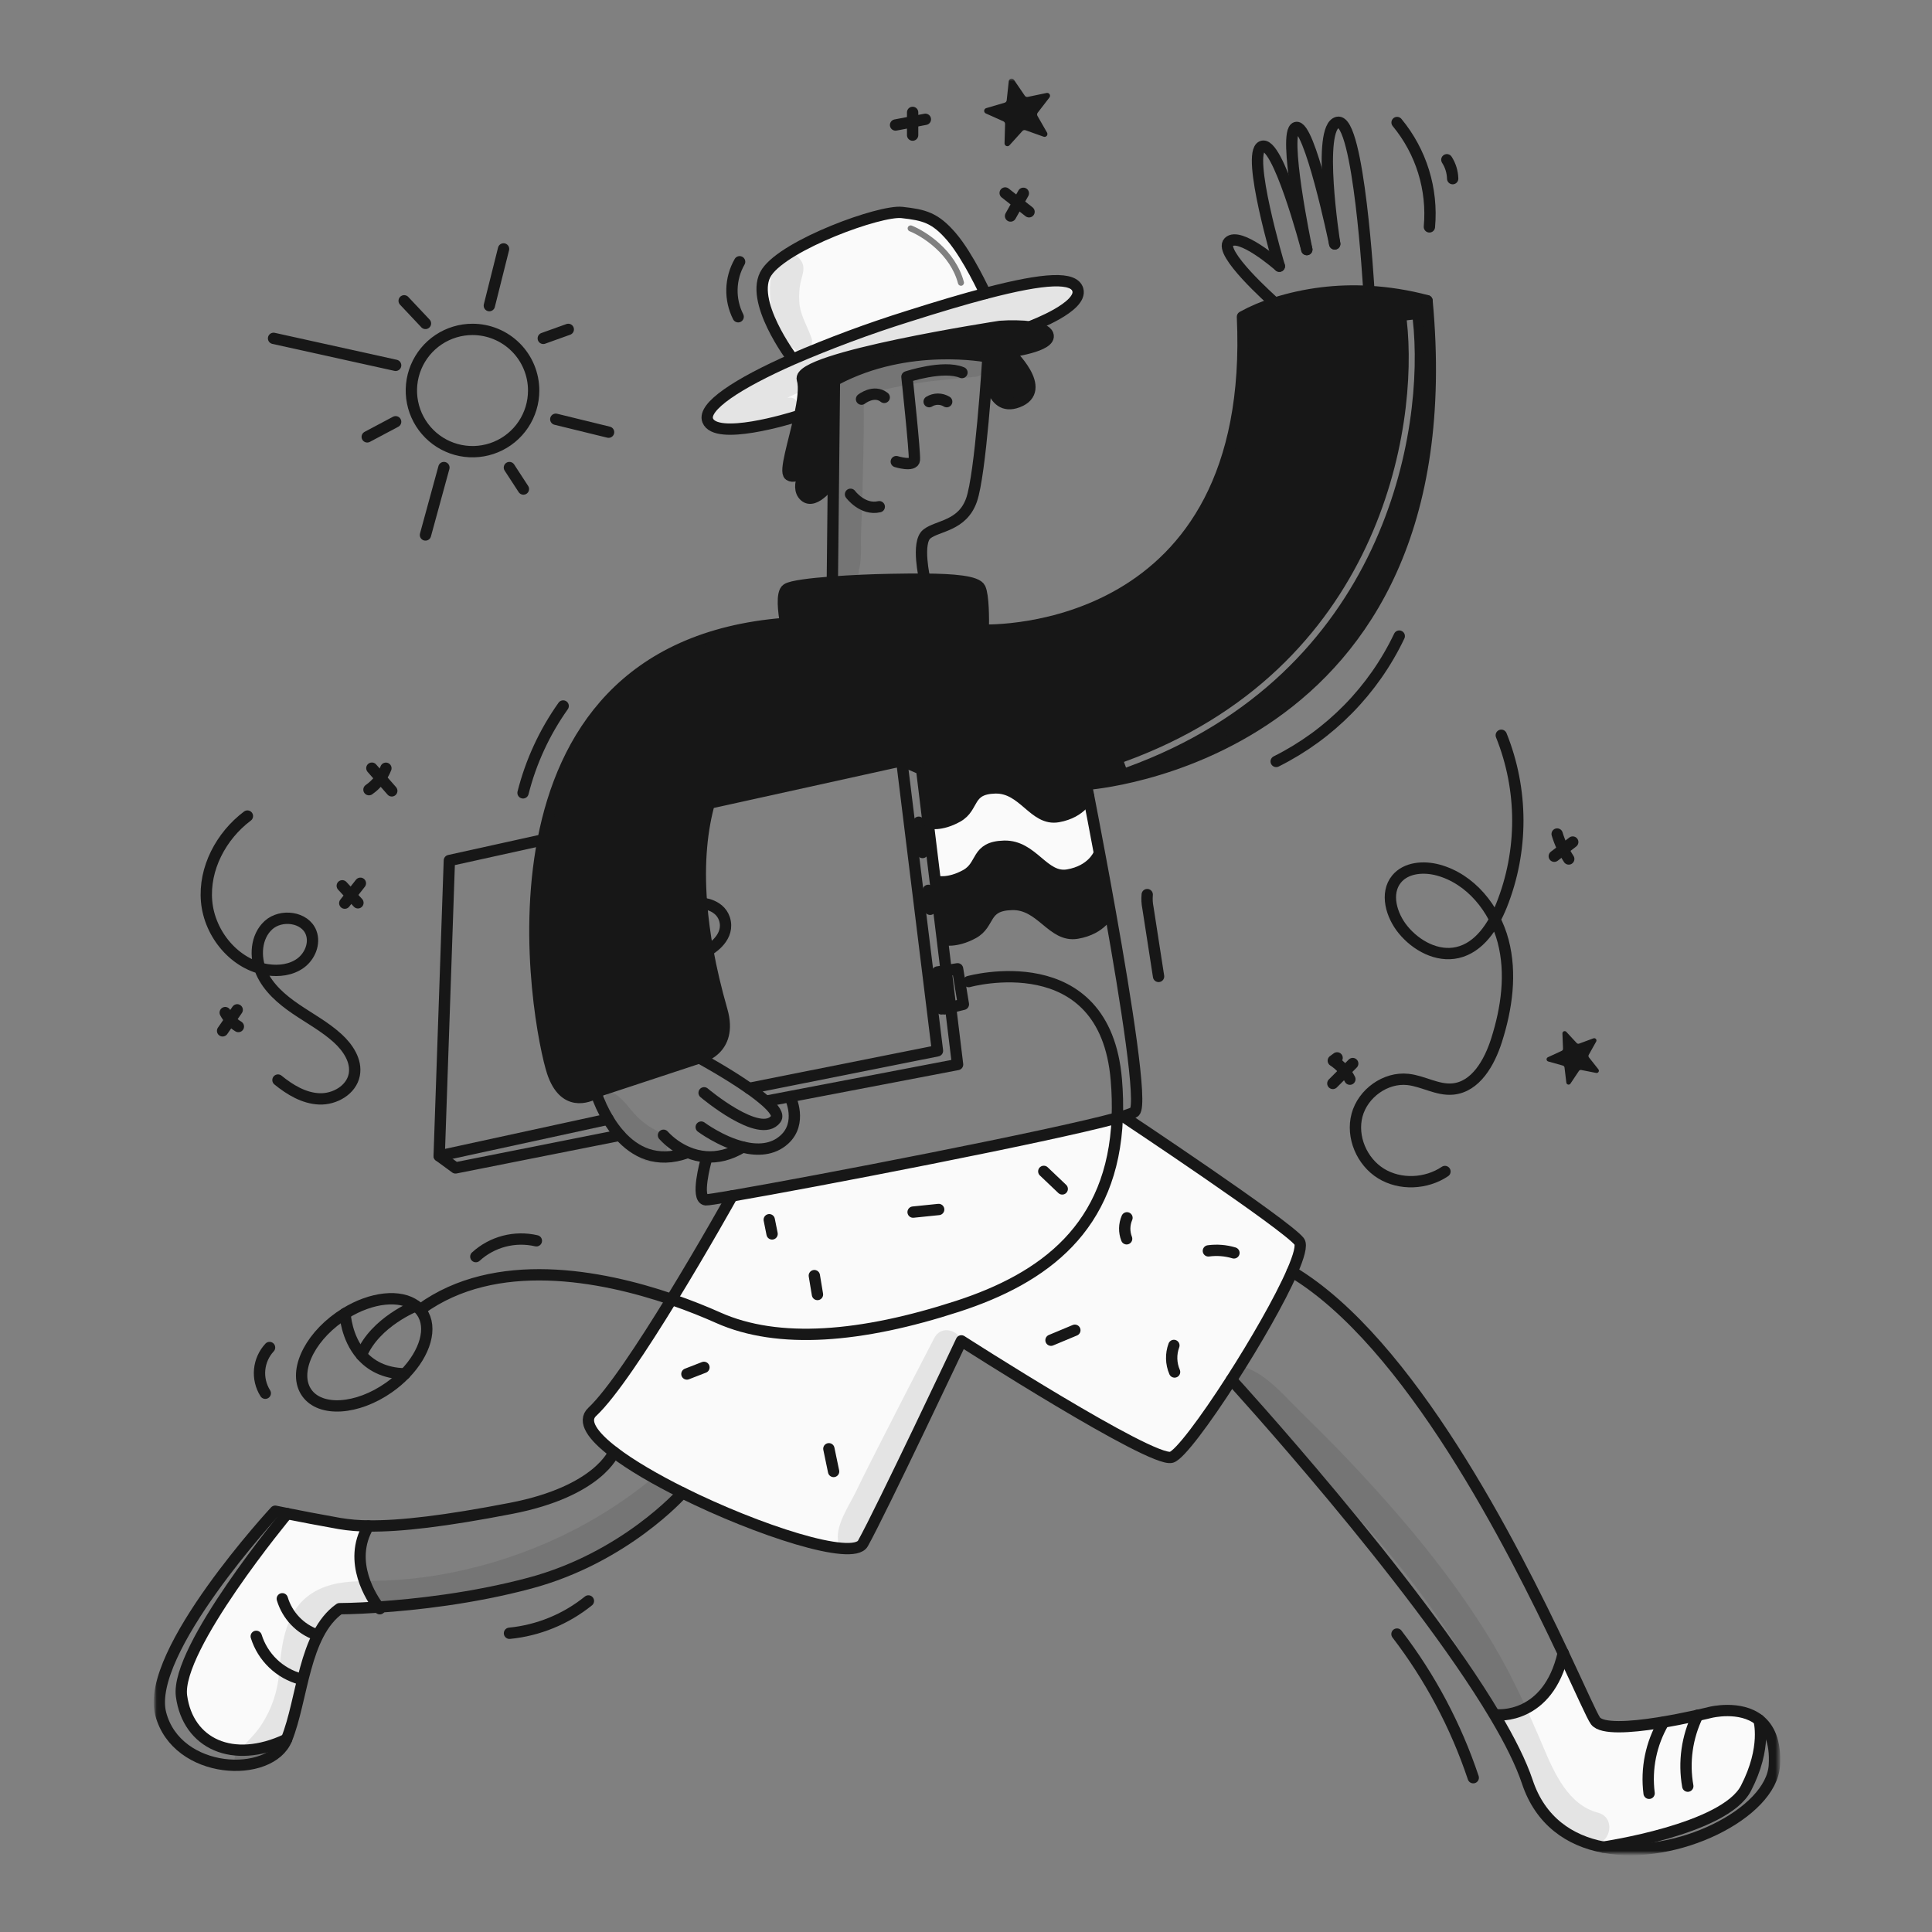<svg width="512" height="512" viewBox="0 0 512 512" fill="none" xmlns="http://www.w3.org/2000/svg">
<rect x="0" y="0" width="512" height="512" fill="#808080" stroke="none"/>
<mask id="mask0_760_3258" style="mask-type:luminance" maskUnits="userSpaceOnUse" x="41" y="20" width="431" height="472">
<path d="M471.467 20.8H41.067V491.2H471.467V20.8Z" fill="white"/>
</mask>
<g mask="url(#mask0_760_3258)">
<path fill-rule="evenodd" clip-rule="evenodd" d="M261.102 77.778C261.102 77.778 256.625 67.971 252.201 62.801C247.782 57.626 244.868 56.965 239.037 56.309C233.207 55.654 208.185 64.778 203.2 72.112C198.216 79.446 210.005 95.062 210.005 95.062L210.064 95.19C220.04 90.878 230.234 87.089 240.603 83.838C248.609 81.29 255.404 79.275 261.102 77.778ZM241.63 59.79C241.22 59.627 240.755 59.826 240.59 60.236C240.427 60.646 240.626 61.112 241.036 61.276C242.726 61.952 245.443 63.474 247.992 65.816C250.539 68.155 252.876 71.274 253.893 75.137C254.005 75.564 254.443 75.819 254.87 75.707C255.298 75.595 255.553 75.157 255.441 74.73C254.324 70.486 251.772 67.116 249.075 64.637C246.379 62.161 243.496 60.537 241.63 59.79Z" fill="white" fill-opacity="0.96"/>
<path fill-rule="evenodd" clip-rule="evenodd" d="M188.35 212.76L238.972 201.593L244.237 203.854L245.975 218.137L246.15 218.116C246.15 218.116 249.252 218.958 253.767 216.421C255.54 215.425 256.298 214.067 257.02 212.772C258.138 210.768 259.17 208.919 263.74 208.805C267.507 208.712 270.07 210.902 272.493 212.971C274.911 215.037 277.19 216.983 280.385 216.421C286.781 215.296 288.449 210.937 288.449 210.937L288.481 210.932C288.097 208.97 287.879 207.862 287.879 207.862C287.879 207.862 389.46 201.093 378.177 79.694C373.122 78.344 367.943 77.518 362.72 77.226C354.318 76.736 345.897 77.788 337.873 80.327C334.886 81.239 332.001 82.457 329.265 83.962C333.219 168.775 262.589 167.053 260.585 166.984C260.644 164.085 260.649 157.908 259.727 155.914C258.853 154.022 252.542 153.542 245.054 153.489C242.112 153.468 238.983 153.51 235.929 153.564C231.052 153.649 225.451 153.889 220.574 154.257C214.626 154.7 209.749 155.328 208.561 156.107C206.999 157.119 207.692 162.341 208.198 165.167L207.873 165.226C165.575 168.591 149.227 195.24 143.931 222.565C138.586 250.155 144.529 278.44 146.42 284.111C149.501 293.357 155.78 290.825 157.954 289.605C158.216 289.463 158.469 289.304 158.711 289.131L185.339 280.347C185.339 280.347 194.373 278.465 191.319 267.811C189.693 262.135 188.462 256.853 187.566 251.934C186.797 247.773 186.242 243.574 185.903 239.356C185.04 228.285 186.079 219.528 188.004 212.664L188.35 212.76ZM372.805 84.89C376.071 113.664 365.645 177.343 297.861 201.915L298.406 203.419C367.155 178.497 377.707 113.891 374.395 84.71L372.805 84.89Z" fill="#171717"/>
<path d="M466.14 455.786C466.14 455.786 468.341 463.003 462.697 473.913C457.052 484.824 424.892 489.503 424.892 489.503V489.508C415.927 487.801 408.215 482.58 404.762 472.218C403.093 467.214 400.103 461.249 396.228 454.736L396.735 454.438C396.735 454.438 410.228 455.813 414.27 438.124C418.949 448.048 421.945 454.875 422.819 456.044C426.203 460.558 453.294 453.789 453.294 453.789C453.294 453.789 461.114 451.834 466.14 455.786Z" fill="white" fill-opacity="0.96"/>
<path d="M294.24 241.791L293.771 241.818C293.771 241.818 292.05 246.178 285.43 247.302C278.81 248.427 275.99 239.499 268.209 239.686C260.428 239.873 262.565 244.765 257.891 247.302C253.217 249.839 250.008 248.997 250.008 248.997L249.741 249.029L247.865 233.621L248.244 233.573C248.244 233.573 251.399 234.415 255.982 231.878C260.566 229.341 258.466 224.448 266.109 224.256C273.753 224.064 276.524 233.007 283.021 231.878C289.518 230.748 291.207 226.394 291.207 226.394L291.421 226.356C292.297 231.039 293.262 236.307 294.24 241.791Z" fill="#171717"/>
<path d="M211.135 110.337C209.403 110.881 189.709 116.94 187.556 111.424C186.133 107.789 195.359 101.67 210.062 95.189C220.038 90.879 230.233 87.09 240.603 83.84C248.609 81.292 255.404 79.277 261.102 77.779C277.273 73.526 284.601 73.382 285.625 76.761C287.005 81.329 273.457 86.371 273.457 86.371L273.414 86.659C270.618 86.341 267.798 86.289 264.993 86.504C264.993 86.504 210.82 94.813 212.638 100.58C213.293 102.669 212.755 106.385 211.891 110.34L211.135 110.337Z" fill="white" fill-opacity="0.96"/>
<path d="M221.139 100.64L220.857 127.3L220.601 127.294C220.601 127.294 216.022 134.063 213.203 131.43C210.511 128.92 214.146 123.446 214.493 122.94C214.173 123.361 211.146 127.22 209.189 125.914C207.868 125.034 210.373 117.317 211.892 110.34C212.755 106.386 213.293 102.67 212.638 100.58C210.821 94.813 264.993 86.504 264.993 86.504C267.799 86.289 270.619 86.341 273.414 86.659C275.494 86.957 277.257 87.554 277.694 88.668C278.915 91.77 267.343 93.273 267.343 93.273C267.343 93.273 278.163 103.341 269.699 106.539C262.174 109.38 261.779 97.739 261.79 95.112V95.107C261.79 94.781 261.795 94.595 261.795 94.595C261.795 94.595 240.729 90.357 221.481 100.644L221.139 100.64Z" fill="#171717"/>
<path d="M246.151 218.117C246.151 218.117 249.254 218.964 253.768 216.422C258.282 213.879 256.214 208.992 263.741 208.806C271.268 208.62 273.99 217.553 280.386 216.422C286.782 215.291 288.45 210.938 288.45 210.938L288.482 210.932C289.106 214.146 290.172 219.652 291.419 226.357L291.205 226.394C291.205 226.394 289.516 230.748 283.019 231.878C276.522 233.009 273.75 224.07 266.107 224.257C258.465 224.443 260.57 229.336 255.98 231.878C251.391 234.421 248.242 233.573 248.242 233.573L247.863 233.621L245.977 218.138L246.151 218.117Z" fill="white" fill-opacity="0.96"/>
<path d="M194.027 316.926C215.25 313.291 278.35 301.134 296.088 296.257C294.933 325.299 276.724 338.725 253.768 346.186C228.313 354.464 206.301 356.345 190.312 349.198C187.023 347.727 182.807 346.005 177.968 344.347C186.57 330.321 194.026 316.931 194.026 316.931L194.027 316.926Z" fill="white" fill-opacity="0.96"/>
<path d="M190.311 349.198C206.301 356.345 228.313 354.465 253.768 346.187C276.724 338.725 294.935 325.3 296.087 296.258C296.641 296.103 297.154 295.959 297.617 295.821C297.617 295.821 340.804 324.495 344.316 329.009C345.046 329.953 344.231 332.921 342.429 337.046C339.167 344.524 332.686 355.791 326.344 365.652C319.405 376.45 312.63 385.569 310.456 386.193C305.185 387.701 254.776 355.344 254.776 355.344C254.776 355.344 233.456 400.493 228.686 409.02C226.037 413.758 200.846 405.561 180.836 395.621C173.715 392.077 167.25 388.319 162.693 384.834C157.017 380.511 154.298 376.626 156.958 374.153C162 369.462 170.421 356.659 177.968 344.348C182.807 346.006 187.023 347.727 190.311 349.198Z" fill="white" fill-opacity="0.96"/>
<path d="M75.947 460.937C61.647 467.706 49.799 462.067 48.104 449.462C46.409 436.857 76.097 401.126 76.097 401.126C79.342 401.776 84.667 402.81 89.991 403.748C92.521 404.17 95.08 404.386 97.645 404.393V404.399C91.995 413.945 98.684 423.758 100.315 425.899C93.951 426.325 89.991 426.325 89.991 426.325C80.459 433.094 80.209 450.4 75.947 460.937Z" fill="white" fill-opacity="0.96"/>
<path d="M207.873 165.227C165.575 168.593 149.227 195.242 143.931 222.561C138.586 250.153 144.529 278.438 146.42 284.107C149.501 293.355 155.78 290.823 157.954 289.601C158.216 289.458 158.469 289.3 158.711 289.126L185.339 280.343C185.339 280.343 194.373 278.461 191.319 267.807C189.693 262.131 188.462 256.849 187.566 251.93C186.797 247.768 186.242 243.57 185.903 239.352C185.04 228.281 186.079 219.524 188.004 212.66C192.854 195.348 203.359 190.051 203.359 190.051" stroke="#171717" stroke-width="3" stroke-linecap="round" stroke-linejoin="round"/>
<path d="M260.543 166.982H260.586C262.589 167.052 333.22 168.773 329.265 83.96C332.001 82.455 334.886 81.237 337.873 80.325C345.897 77.787 354.318 76.736 362.721 77.227C367.944 77.518 373.123 78.345 378.177 79.694" stroke="#171717" stroke-width="3" stroke-linecap="round" stroke-linejoin="round"/>
<path d="M187.056 307.69C187.056 307.69 184.294 317.72 187.056 317.971C187.45 318.008 189.976 317.624 194.027 316.926C215.25 313.292 278.35 301.134 296.088 296.258C296.642 296.103 297.154 295.959 297.617 295.821C299.291 295.325 300.351 294.925 300.671 294.647C302.797 292.803 298.438 265.333 294.238 241.794C293.262 236.309 292.298 231.044 291.418 226.359C290.171 219.654 289.105 214.148 288.482 210.934C288.098 208.973 287.88 207.864 287.88 207.864C287.88 207.864 389.46 201.094 378.177 79.697" stroke="#171717" stroke-width="3" stroke-linecap="round" stroke-linejoin="round"/>
<path d="M194.027 316.932C194.027 316.932 186.57 330.318 177.968 344.348C170.421 356.66 162 369.462 156.958 374.153C154.298 376.626 157.017 380.511 162.693 384.834C167.25 388.319 173.715 392.077 180.836 395.621C200.844 405.561 226.037 413.758 228.686 409.02C233.456 400.493 254.773 355.344 254.773 355.344C254.773 355.344 305.182 387.701 310.453 386.193C312.628 385.569 319.402 376.45 326.341 365.652C332.684 355.791 339.165 344.524 342.427 337.046C344.228 332.921 345.044 329.953 344.314 329.009C340.801 324.495 297.614 295.821 297.614 295.821" stroke="#171717" stroke-width="3" stroke-linecap="round" stroke-linejoin="round"/>
<path d="M208.561 166.993C208.561 166.993 208.395 166.257 208.198 165.165C207.692 162.339 206.999 157.117 208.561 156.104C209.749 155.326 214.626 154.697 220.574 154.255C225.451 153.887 231.052 153.647 235.929 153.561C238.983 153.508 242.112 153.465 245.054 153.487C252.542 153.54 258.853 154.02 259.727 155.912C260.649 157.905 260.644 164.083 260.585 166.982C260.569 167.92 260.542 168.517 260.542 168.517" stroke="#171717" stroke-width="3" stroke-linecap="round" stroke-linejoin="round"/>
<path d="M220.574 154.25L220.857 127.298L221.139 100.638L221.165 98.165" stroke="#171717" stroke-width="3" stroke-linecap="round" stroke-linejoin="round"/>
<path d="M261.789 95.105C261.793 95.091 261.794 95.077 261.795 95.062" stroke="#171717" stroke-width="3" stroke-linecap="round" stroke-linejoin="round"/>
<path d="M245.054 153.482C245.054 153.482 242.799 143.782 245.619 141.522C248.438 139.262 255.026 139.454 257.467 132.493C259.854 125.698 261.704 96.48 261.789 95.11" stroke="#171717" stroke-width="3" stroke-linecap="round" stroke-linejoin="round"/>
<path d="M214.519 122.899C214.509 122.911 214.5 122.923 214.493 122.937C214.173 123.358 211.146 127.217 209.189 125.91C207.868 125.031 210.373 117.314 211.892 110.337C212.755 106.382 213.293 102.667 212.638 100.577C210.821 94.81 264.993 86.501 264.993 86.501C267.799 86.286 270.619 86.338 273.414 86.656C275.494 86.954 277.257 87.551 277.694 88.665C278.915 91.767 267.343 93.27 267.343 93.27C267.343 93.27 278.163 103.338 269.699 106.535C262.174 109.377 261.779 97.736 261.79 95.109V95.103C261.79 94.778 261.795 94.591 261.795 94.591C261.795 94.591 240.729 90.354 221.481 100.641" stroke="#171717" stroke-width="3" stroke-linecap="round" stroke-linejoin="round"/>
<path d="M220.601 127.292C220.601 127.292 216.023 134.061 213.203 131.428C210.512 128.918 214.147 123.444 214.493 122.938" stroke="#171717" stroke-width="3" stroke-linecap="round" stroke-linejoin="round"/>
<path d="M211.258 110.3C211.258 110.3 211.215 110.316 211.135 110.337C209.403 110.881 189.709 116.94 187.556 111.424C186.133 107.789 195.359 101.67 210.062 95.189C220.038 90.879 230.233 87.09 240.603 83.84C248.609 81.292 255.404 79.277 261.102 77.779C277.273 73.526 284.601 73.382 285.625 76.761C287.005 81.329 273.457 86.371 273.457 86.371" stroke="#171717" stroke-width="3" stroke-linecap="round" stroke-linejoin="round"/>
<path d="M210.005 95.062C210.005 95.062 198.216 79.446 203.2 72.112C208.185 64.778 233.207 55.654 239.037 56.309C244.868 56.965 247.784 57.626 252.202 62.801C256.62 67.977 261.103 77.778 261.103 77.778" stroke="#171717" stroke-width="3" stroke-linecap="round" stroke-linejoin="round"/>
<path d="M353.718 64.65C353.717 64.643 353.715 64.636 353.713 64.629C353.563 63.675 348.921 33.7 354.469 32.421C360.114 31.121 362.747 76.76 362.747 76.76" stroke="#171717" stroke-width="3" stroke-linecap="round" stroke-linejoin="round"/>
<path d="M346.32 66.154C346.32 66.144 346.318 66.135 346.315 66.127C346.101 65.103 339.866 35.033 343.435 33.801C347.016 32.565 353.515 63.675 353.71 64.628" stroke="#171717" stroke-width="3" stroke-linecap="round" stroke-linejoin="round"/>
<path d="M339.045 70.545L339.04 70.54C338.88 69.996 330.182 40.682 334.409 38.816C338.598 36.967 346.054 65.136 346.315 66.127" stroke="#171717" stroke-width="3" stroke-linecap="round" stroke-linejoin="round"/>
<path d="M337.937 80.385C337.937 80.385 337.915 80.363 337.873 80.326C336.822 79.398 322.853 66.927 325.63 64.15C328.476 61.304 338.763 70.295 339.039 70.54" stroke="#171717" stroke-width="3" stroke-linecap="round" stroke-linejoin="round"/>
<path d="M157.954 289.605C158.76 292.05 159.838 294.395 161.168 296.599C162.063 298.114 163.102 299.54 164.27 300.857C168.145 305.185 173.959 308.452 182.13 305.462" stroke="#171717" stroke-width="3" stroke-linecap="round" stroke-linejoin="round"/>
<path d="M175.831 300.856C177.606 302.783 179.769 304.313 182.178 305.344C183.75 306.023 185.426 306.434 187.134 306.559C189.986 306.762 193.268 306.143 196.829 303.985" stroke="#171717" stroke-width="3" stroke-linecap="round" stroke-linejoin="round"/>
<path d="M185.829 298.693C185.829 298.693 190.994 302.546 196.83 303.985H196.836C200.646 304.928 204.745 304.838 207.876 301.981C212.699 297.573 209.443 290.863 209.443 290.863" stroke="#171717" stroke-width="3" stroke-linecap="round" stroke-linejoin="round"/>
<path d="M185.339 280.348C185.339 280.348 192.641 284.308 198.53 288.433C200.079 289.498 201.566 290.649 202.986 291.881C205.144 293.801 206.365 295.5 205.613 296.529C201.477 302.173 186.596 289.605 186.596 289.605" stroke="#171717" stroke-width="3" stroke-linecap="round" stroke-linejoin="round"/>
<path d="M143.932 222.562L119.084 228.046L116.388 306.335L120.715 309.507L164.265 300.856" stroke="#171717" stroke-width="3" stroke-linecap="round" stroke-linejoin="round"/>
<path d="M203.481 291.732L209.392 290.602L253.768 282.106L251.924 266.969L250.735 257.221L249.739 249.029L247.862 233.621L245.976 218.138L244.238 203.854L238.972 201.594L188.35 212.76" stroke="#171717" stroke-width="3" stroke-linecap="round" stroke-linejoin="round"/>
<path d="M198.53 288.432L248.438 278.471L238.972 201.594" stroke="#171717" stroke-width="3" stroke-linecap="round" stroke-linejoin="round"/>
<path d="M161.169 296.599L116.388 306.336" stroke="#171717" stroke-width="3" stroke-linecap="round" stroke-linejoin="round"/>
<path d="M213.23 165.927H255.463" stroke="#171717" stroke-width="3" stroke-linecap="round" stroke-linejoin="round"/>
<path d="M162.687 384.838C162.687 384.838 158.764 395.221 135.413 399.733C118.059 403.091 106.126 404.509 97.641 404.391C95.077 404.383 92.517 404.168 89.987 403.747C84.663 402.809 79.338 401.773 76.093 401.124C74.136 400.735 72.932 400.49 72.932 400.49C72.932 400.49 38.319 437.857 42.585 454.161C46.852 470.465 71.68 471.467 75.945 460.934C80.209 450.402 80.459 433.091 89.988 426.321C89.988 426.321 93.948 426.321 100.312 425.894C109.959 425.25 125.139 423.629 140.403 419.548C165.539 412.832 180.606 395.878 180.835 395.617L180.841 395.612" stroke="#171717" stroke-width="3" stroke-linecap="round" stroke-linejoin="round"/>
<path d="M100.648 426.331C100.648 426.331 100.52 426.182 100.312 425.899C98.681 423.757 91.992 413.945 97.642 404.399" stroke="#171717" stroke-width="3" stroke-linecap="round" stroke-linejoin="round"/>
<path d="M414.27 438.121C400.834 409.633 373.492 355.658 342.43 337.046" stroke="#171717" stroke-width="3" stroke-linecap="round" stroke-linejoin="round"/>
<path d="M326.347 365.653C326.347 365.653 374.795 418.642 396.231 454.741C400.106 461.254 403.096 467.218 404.764 472.223C408.218 482.584 415.93 487.807 424.895 489.513C444.255 493.201 469.452 480.51 470.225 467.831C470.609 461.489 468.754 457.843 466.142 455.791C461.116 451.836 453.297 453.793 453.297 453.793C453.297 453.793 426.204 460.561 422.821 456.047C421.947 454.879 418.952 448.052 414.273 438.127" stroke="#171717" stroke-width="3" stroke-linecap="round" stroke-linejoin="round"/>
<path d="M396.735 454.441C396.735 454.441 410.228 455.816 414.27 438.126V438.121" stroke="#171717" stroke-width="3" stroke-linecap="round" stroke-linejoin="round"/>
<path d="M237.528 122.335C237.528 122.335 242.138 123.769 242.325 121.876C242.512 119.984 240.352 99.859 240.352 99.859C240.352 99.859 249.945 96.659 254.929 98.729" stroke="#171717" stroke-width="3" stroke-linecap="round" stroke-linejoin="round"/>
<path d="M246.232 106.442C246.931 106.011 247.737 105.782 248.558 105.782C249.38 105.782 250.186 106.011 250.885 106.442" stroke="#171717" stroke-width="3" stroke-linecap="round" stroke-linejoin="round"/>
<path d="M228.313 105.775C228.313 105.775 231.607 103.148 234.33 105.312" stroke="#171717" stroke-width="3" stroke-linecap="round" stroke-linejoin="round"/>
<path d="M225.397 130.99C225.397 130.99 228.597 135.318 233.014 134.284" stroke="#171717" stroke-width="3" stroke-linecap="round" stroke-linejoin="round"/>
<path d="M141.426 103.494C141.427 106.7 140.477 109.833 138.697 112.499C136.916 115.164 134.385 117.242 131.423 118.468C128.462 119.695 125.204 120.017 122.06 119.391C118.916 118.766 116.028 117.222 113.762 114.956C111.495 112.689 109.952 109.801 109.327 106.658C108.702 103.514 109.023 100.255 110.25 97.294C111.477 94.333 113.554 91.802 116.22 90.021C118.885 88.241 122.019 87.291 125.224 87.292C127.352 87.292 129.459 87.711 131.425 88.525C133.39 89.339 135.177 90.533 136.681 92.037C138.186 93.542 139.379 95.328 140.193 97.294C141.007 99.26 141.426 101.366 141.426 103.494Z" stroke="#171717" stroke-width="3" stroke-linecap="round" stroke-linejoin="round"/>
<path d="M129.679 80.996L133.447 65.967" stroke="#171717" stroke-width="3" stroke-linecap="round" stroke-linejoin="round"/>
<path d="M117.64 123.907L112.752 141.773" stroke="#171717" stroke-width="3" stroke-linecap="round" stroke-linejoin="round"/>
<path d="M104.848 111.771L97.322 115.773" stroke="#171717" stroke-width="3" stroke-linecap="round" stroke-linejoin="round"/>
<path d="M104.849 96.816L72.497 89.669" stroke="#171717" stroke-width="3" stroke-linecap="round" stroke-linejoin="round"/>
<path d="M112.752 85.713L107.108 79.718" stroke="#171717" stroke-width="3" stroke-linecap="round" stroke-linejoin="round"/>
<path d="M143.974 89.669L150.599 87.292" stroke="#171717" stroke-width="3" stroke-linecap="round" stroke-linejoin="round"/>
<path d="M147.289 111.105L161.28 114.532" stroke="#171717" stroke-width="3" stroke-linecap="round" stroke-linejoin="round"/>
<path d="M134.998 123.907L138.708 129.599" stroke="#171717" stroke-width="3" stroke-linecap="round" stroke-linejoin="round"/>
<path d="M256.715 260.127C256.715 260.127 292.836 250.064 295.842 286.184C296.131 289.533 296.213 292.898 296.087 296.258C294.933 325.3 276.724 338.725 253.768 346.187C228.313 354.465 206.301 356.346 190.311 349.199C187.023 347.728 182.807 346.006 177.967 344.348C159.276 337.958 131.284 332.596 111.532 346.944" stroke="#171717" stroke-width="3" stroke-linecap="round" stroke-linejoin="round"/>
<path d="M110.199 346.064C110.798 346.511 111.322 347.051 111.75 347.664C114.687 351.843 112.683 358.544 107.316 364.085C106.02 365.42 104.602 366.63 103.078 367.699C94.662 373.619 84.909 374.244 81.29 369.101C77.671 363.958 81.552 354.982 89.962 349.065C90.452 348.719 90.948 348.394 91.443 348.091C98.468 343.724 106.106 342.962 110.199 346.064Z" stroke="#171717" stroke-width="3" stroke-linecap="round" stroke-linejoin="round"/>
<path d="M246.151 218.117C246.151 218.117 249.254 218.964 253.768 216.422C258.282 213.879 256.214 208.992 263.741 208.806C271.268 208.62 273.99 217.553 280.386 216.422C286.782 215.291 288.45 210.938 288.45 210.938" stroke="#171717" stroke-width="3" stroke-linecap="round" stroke-linejoin="round"/>
<path d="M248.241 233.573C248.241 233.573 251.396 234.415 255.98 231.878C260.563 229.341 258.463 224.448 266.107 224.256C273.75 224.064 276.521 233.007 283.018 231.878C289.515 230.748 291.205 226.394 291.205 226.394" stroke="#171717" stroke-width="3" stroke-linecap="round" stroke-linejoin="round"/>
<path d="M250.005 248.998C250.005 248.998 253.219 249.845 257.888 247.303C262.557 244.761 260.42 239.873 268.206 239.686C275.993 239.5 278.813 248.433 285.427 247.303C292.042 246.173 293.768 241.819 293.768 241.819" stroke="#171717" stroke-width="3" stroke-linecap="round" stroke-linejoin="round"/>
<path d="M249.504 267.37L248.438 257.589L250.735 257.221L253.768 256.742L255.308 266.149L251.924 266.97L250.261 267.37" stroke="#171717" stroke-width="3" stroke-linecap="round" stroke-linejoin="round"/>
<path d="M185.903 239.356C185.903 239.356 191.35 239.623 192.193 244.328C193.024 248.928 187.796 251.806 187.566 251.934H187.561" stroke="#171717" stroke-width="3" stroke-linecap="round" stroke-linejoin="round"/>
<path d="M76.094 401.126C76.094 401.126 46.407 436.859 48.102 449.462C49.797 462.065 61.645 467.706 75.945 460.937" stroke="#171717" stroke-width="3" stroke-linecap="round" stroke-linejoin="round"/>
<path d="M424.892 489.505C424.892 489.505 457.058 484.825 462.697 473.915C468.336 463.005 466.14 455.789 466.14 455.789" stroke="#171717" stroke-width="3" stroke-linecap="round" stroke-linejoin="round"/>
<path d="M91.443 348.084V348.09C91.454 348.308 91.758 354.475 95.771 359.085C98.118 361.787 101.736 363.956 107.316 364.084" stroke="#171717" stroke-width="3" stroke-linecap="round" stroke-linejoin="round"/>
<path d="M110.199 346.064C110.199 346.064 99.422 350.286 95.771 359.085" stroke="#171717" stroke-width="3" stroke-linecap="round" stroke-linejoin="round"/>
<path d="M135.02 432.835C142.678 432.08 149.948 429.102 155.934 424.267" stroke="#171717" stroke-width="3" stroke-linecap="round" stroke-linejoin="round"/>
<path d="M220.913 389.956L219.659 383.937" stroke="#171717" stroke-width="3" stroke-linecap="round" stroke-linejoin="round"/>
<path d="M182.037 364.122L186.552 362.367" stroke="#171717" stroke-width="3" stroke-linecap="round" stroke-linejoin="round"/>
<path d="M216.636 343.056L215.806 338.053" stroke="#171717" stroke-width="3" stroke-linecap="round" stroke-linejoin="round"/>
<path d="M241.981 321.221L248.759 320.528" stroke="#171717" stroke-width="3" stroke-linecap="round" stroke-linejoin="round"/>
<path d="M204.61 327.001L203.858 323.239" stroke="#171717" stroke-width="3" stroke-linecap="round" stroke-linejoin="round"/>
<path d="M278.527 355.168L284.848 352.529" stroke="#171717" stroke-width="3" stroke-linecap="round" stroke-linejoin="round"/>
<path d="M311.275 363.591C310.315 361.356 310.249 358.837 311.093 356.555" stroke="#171717" stroke-width="3" stroke-linecap="round" stroke-linejoin="round"/>
<path d="M320.234 331.497C322.504 331.19 324.813 331.372 327.007 332.03" stroke="#171717" stroke-width="3" stroke-linecap="round" stroke-linejoin="round"/>
<path d="M298.569 328.295C297.866 326.502 297.898 324.504 298.659 322.735" stroke="#171717" stroke-width="3" stroke-linecap="round" stroke-linejoin="round"/>
<path d="M276.614 310.427L281.502 315.076" stroke="#171717" stroke-width="3" stroke-linecap="round" stroke-linejoin="round"/>
<path d="M71.436 357.107C69.939 358.719 69.016 360.78 68.811 362.971C68.606 365.161 69.131 367.358 70.304 369.219" stroke="#171717" stroke-width="3" stroke-linecap="round" stroke-linejoin="round"/>
<path d="M126.101 333.017C128.234 331.068 130.809 329.669 133.604 328.938C136.398 328.208 139.329 328.168 142.142 328.823" stroke="#171717" stroke-width="3" stroke-linecap="round" stroke-linejoin="round"/>
<path d="M244.483 225.924L243.467 217.9" stroke="#171717" stroke-width="3" stroke-linecap="round" stroke-linejoin="round"/>
<path d="M246.497 240.973L245.996 235.956" stroke="#171717" stroke-width="3" stroke-linecap="round" stroke-linejoin="round"/>
<path d="M378.807 60.124C379.716 50.136 376.636 40.194 370.24 32.468" stroke="#171717" stroke-width="3" stroke-linecap="round" stroke-linejoin="round"/>
<path d="M384.974 47.343C384.927 45.564 384.394 43.832 383.432 42.334" stroke="#171717" stroke-width="3" stroke-linecap="round" stroke-linejoin="round"/>
<path d="M138.611 210.113C140.701 201.848 144.307 194.043 149.245 187.094" stroke="#171717" stroke-width="3" stroke-linecap="round" stroke-linejoin="round"/>
<path d="M307.033 258.763L304.22 240.611C303.982 239.45 303.916 238.26 304.026 237.079" stroke="#171717" stroke-width="3" stroke-linecap="round" stroke-linejoin="round"/>
<path d="M390.426 471.107C385.842 457.389 379.012 444.527 370.215 433.045" stroke="#171717" stroke-width="3" stroke-linecap="round" stroke-linejoin="round"/>
<path d="M440.859 456.411C437.542 462.095 436.195 468.716 437.029 475.244" stroke="#171717" stroke-width="3" stroke-linecap="round" stroke-linejoin="round"/>
<path d="M449.917 454.545C447.069 460.377 446.147 466.961 447.281 473.35" stroke="#171717" stroke-width="3" stroke-linecap="round" stroke-linejoin="round"/>
<path d="M83.866 433.22C81.714 432.456 79.773 431.194 78.2 429.538C76.627 427.883 75.467 425.88 74.812 423.692" stroke="#171717" stroke-width="3" stroke-linecap="round" stroke-linejoin="round"/>
<path d="M79.698 444.976C76.936 444.234 74.407 442.807 72.346 440.826C70.284 438.845 68.757 436.375 67.905 433.646" stroke="#171717" stroke-width="3" stroke-linecap="round" stroke-linejoin="round"/>
<path d="M195.62 83.942C194.474 81.671 193.909 79.15 193.977 76.608C194.044 74.064 194.741 71.577 196.006 69.37" stroke="#171717" stroke-width="3" stroke-linecap="round" stroke-linejoin="round"/>
<path d="M267.808 57.246L271.196 51.228" stroke="#171717" stroke-width="3" stroke-linecap="round" stroke-linejoin="round"/>
<path d="M272.705 56.125L266.381 51.143" stroke="#171717" stroke-width="3" stroke-linecap="round" stroke-linejoin="round"/>
<path d="M241.857 35.806V29.786" stroke="#171717" stroke-width="3" stroke-linecap="round" stroke-linejoin="round"/>
<path d="M237.333 33.127L245.233 31.617" stroke="#171717" stroke-width="3" stroke-linecap="round" stroke-linejoin="round"/>
<path d="M338.203 201.788C352.477 194.667 363.958 182.974 370.817 168.573" stroke="#171717" stroke-width="3" stroke-linecap="round" stroke-linejoin="round"/>
<path d="M103.825 209.583L98.549 203.573" stroke="#171717" stroke-width="3" stroke-linecap="round" stroke-linejoin="round"/>
<path d="M97.78 209.268C99.803 207.862 101.364 205.888 102.267 203.596" stroke="#171717" stroke-width="3" stroke-linecap="round" stroke-linejoin="round"/>
<path d="M65.567 216.267C58.591 221.506 53.983 230.187 54.752 238.875C55.522 247.564 62.272 255.706 70.899 256.999C73.923 257.452 77.196 257.044 79.661 255.236C82.126 253.428 83.531 250.027 82.453 247.167C80.865 242.954 74.492 242.142 71.154 245.166C67.815 248.189 67.447 253.55 69.269 257.669C71.091 261.788 74.664 264.863 78.389 267.399C82.114 269.934 86.122 272.098 89.458 275.123C92.215 277.623 94.588 281.18 93.884 284.834C93.112 288.845 88.705 291.377 84.624 291.214C80.542 291.051 76.832 288.807 73.666 286.226" stroke="#171717" stroke-width="3" stroke-linecap="round" stroke-linejoin="round"/>
<path d="M63.171 272.04C61.693 271.155 60.486 269.879 59.684 268.354" stroke="#171717" stroke-width="3" stroke-linecap="round" stroke-linejoin="round"/>
<path d="M58.99 273.186L62.86 267.618" stroke="#171717" stroke-width="3" stroke-linecap="round" stroke-linejoin="round"/>
<path d="M91.367 239.342L95.506 234.075" stroke="#171717" stroke-width="3" stroke-linecap="round" stroke-linejoin="round"/>
<path d="M94.854 239.25L90.703 234.747" stroke="#171717" stroke-width="3" stroke-linecap="round" stroke-linejoin="round"/>
<path d="M397.854 194.851C403.683 209.329 403.702 225.498 397.907 239.989C395.684 245.474 392.012 251.116 386.244 252.437C380.874 253.666 375.276 250.613 371.797 246.343C368.717 242.563 367.011 236.733 370.098 232.96C372.62 229.876 377.292 229.534 381.138 230.577C389.735 232.908 396.084 240.793 398.346 249.409C400.609 258.025 399.301 267.229 396.591 275.715C394.721 281.57 391.089 288.064 384.967 288.605C380.921 288.964 377.158 286.504 373.121 286.063C367.181 285.414 361.189 289.74 359.634 295.51C358.079 301.28 360.89 307.849 365.974 310.988C371.059 314.127 377.974 313.796 382.929 310.459" stroke="#171717" stroke-width="3" stroke-linecap="round" stroke-linejoin="round"/>
<path d="M353.218 287.122L358.485 281.855" stroke="#171717" stroke-width="3" stroke-linecap="round" stroke-linejoin="round"/>
<path d="M357.733 285.993C356.721 284.004 355.205 282.315 353.338 281.094L354.347 280.348" stroke="#171717" stroke-width="3" stroke-linecap="round" stroke-linejoin="round"/>
<path d="M411.897 226.91L416.79 223.151" stroke="#171717" stroke-width="3" stroke-linecap="round" stroke-linejoin="round"/>
<path d="M415.733 227.64C414.405 225.588 413.372 223.361 412.662 221.022" stroke="#171717" stroke-width="3" stroke-linecap="round" stroke-linejoin="round"/>
<path d="M270.953 34.715L267.525 38.498C267.422 38.612 267.286 38.692 267.136 38.726C266.986 38.761 266.829 38.749 266.686 38.691C266.543 38.634 266.421 38.534 266.337 38.405C266.252 38.276 266.209 38.124 266.213 37.97L266.358 32.867C266.362 32.718 266.322 32.572 266.243 32.445C266.164 32.319 266.049 32.219 265.913 32.158L261.256 30.067C261.116 30.004 260.998 29.9 260.918 29.767C260.839 29.635 260.802 29.482 260.813 29.328C260.823 29.175 260.881 29.028 260.977 28.908C261.074 28.788 261.204 28.7 261.352 28.657L266.25 27.217C266.393 27.175 266.52 27.092 266.616 26.978C266.711 26.864 266.771 26.724 266.787 26.577L267.336 21.501C267.353 21.348 267.416 21.204 267.517 21.087C267.618 20.971 267.753 20.888 267.902 20.851C268.051 20.813 268.209 20.823 268.353 20.877C268.497 20.932 268.621 21.03 268.708 21.157L271.588 25.37C271.672 25.493 271.79 25.588 271.929 25.644C272.067 25.699 272.219 25.713 272.364 25.682L277.361 24.636C277.512 24.605 277.669 24.62 277.811 24.68C277.953 24.741 278.073 24.843 278.155 24.973C278.236 25.104 278.276 25.256 278.269 25.41C278.261 25.564 278.207 25.712 278.113 25.834L274.996 29.878C274.906 29.996 274.852 30.138 274.842 30.287C274.831 30.435 274.865 30.583 274.939 30.713L277.478 35.142C277.555 35.276 277.588 35.429 277.575 35.583C277.562 35.736 277.501 35.882 277.403 36C277.304 36.118 277.171 36.203 277.022 36.244C276.874 36.284 276.716 36.279 276.571 36.227L271.763 34.512C271.623 34.462 271.472 34.455 271.328 34.491C271.184 34.527 271.053 34.605 270.953 34.715Z" fill="#171717"/>
<path d="M418.429 283.813L416.184 287.173C416.116 287.275 416.019 287.353 415.905 287.397C415.791 287.442 415.667 287.451 415.548 287.422C415.43 287.394 415.323 287.33 415.241 287.238C415.16 287.147 415.109 287.034 415.094 286.913L414.614 282.898C414.6 282.781 414.552 282.67 414.475 282.581C414.398 282.491 414.297 282.426 414.183 282.394L410.29 281.298C410.173 281.265 410.068 281.196 409.991 281.102C409.914 281.008 409.867 280.892 409.857 280.771C409.847 280.649 409.875 280.528 409.937 280.422C409.998 280.316 410.091 280.233 410.202 280.181L413.871 278.484C413.978 278.435 414.068 278.355 414.13 278.254C414.191 278.153 414.222 278.037 414.217 277.919L414.057 273.879C414.052 273.757 414.085 273.636 414.15 273.534C414.216 273.431 414.312 273.351 414.425 273.304C414.537 273.257 414.661 273.246 414.781 273.272C414.9 273.298 415.008 273.36 415.091 273.45L417.839 276.415C417.919 276.501 418.023 276.562 418.138 276.59C418.253 276.617 418.373 276.61 418.484 276.569L422.277 275.169C422.391 275.127 422.516 275.121 422.634 275.152C422.752 275.182 422.858 275.248 422.937 275.341C423.017 275.434 423.065 275.548 423.077 275.67C423.09 275.791 423.064 275.913 423.005 276.02L421.031 279.55C420.974 279.653 420.948 279.771 420.958 279.889C420.967 280.006 421.011 280.118 421.085 280.211L423.591 283.385C423.667 283.481 423.711 283.598 423.719 283.72C423.726 283.842 423.695 283.963 423.631 284.068C423.567 284.172 423.473 284.254 423.361 284.303C423.249 284.352 423.125 284.365 423.005 284.341L419.038 283.557C418.923 283.535 418.803 283.547 418.695 283.593C418.587 283.638 418.494 283.715 418.429 283.813Z" fill="#171717"/>
<g opacity="0.1">
<path d="M62.667 467.163C65.719 469.681 70.757 465.334 72.899 463.175C76.167 459.925 78.643 455.968 80.137 451.608C81.634 447.252 81.784 442.613 82.445 438.093C83.031 434.096 84.218 430.037 88.237 428.302C92.316 426.542 97.156 426.979 101.486 426.851C106.782 426.676 112.062 426.176 117.298 425.354C127.57 423.755 137.602 420.878 147.161 416.789C157.95 412.168 168.053 406.087 177.188 398.718C178.919 397.331 178.607 394.405 177.188 392.958C175.506 391.239 173.134 391.594 171.425 392.958C155.356 405.765 135.844 414.164 115.594 417.494C110.628 418.297 105.615 418.769 100.587 418.907C95.805 419.05 90.778 418.836 86.21 420.494C76.1 424.161 74.752 433.858 73.96 443.292C73.599 448.161 72.018 452.86 69.364 456.958C67.992 459.117 66.016 461.082 64.256 462.932C63.517 463.708 61.131 465.898 62.666 467.164L62.667 467.163Z" fill="#171717"/>
</g>
<g opacity="0.1">
<path d="M224.869 410.555C229.281 408.883 231.308 402.957 233.465 399.115C235.885 394.801 238.171 390.412 240.494 386.045C245.309 376.993 250.062 367.909 254.753 358.795C257.202 354.059 250.06 349.859 247.586 354.606C242.849 363.703 238.156 372.821 233.506 381.961C231.269 386.381 228.993 390.783 226.856 395.252C224.989 399.153 221.055 404.572 222.223 409.053C222.497 410.101 223.788 410.964 224.868 410.555H224.869Z" fill="#171717"/>
</g>
<g opacity="0.1">
<path d="M327.353 365.978C329.344 370.796 333.806 374.61 337.407 378.285C341.218 382.176 344.992 386.101 348.731 390.061C356.082 397.864 363.34 405.737 370.106 414.061C376.798 422.228 382.895 430.865 388.35 439.905C393.624 448.723 397.687 457.95 401.714 467.372C405.591 476.444 410.998 485.876 421.213 488.574C426.507 489.972 428.766 481.771 423.473 480.378C415.638 478.315 411.923 469.901 409.027 463.079C405.027 453.652 400.921 444.444 395.649 435.637C384.89 417.674 371.233 401.578 356.855 386.43C352.795 382.152 348.593 378.003 344.389 373.868C340.357 369.901 336.045 364.748 330.705 362.626C328.879 361.9 326.591 364.133 327.353 365.978Z" fill="#171717"/>
</g>
<g opacity="0.1">
<path d="M160.279 290.964C158.37 297.741 164.801 304.404 170.405 307.338C171.389 307.883 172.546 308.028 173.634 307.742C174.722 307.457 175.658 306.763 176.248 305.805C176.435 305.485 176.58 305.142 176.678 304.785C177.17 303.104 176.382 300.755 174.716 299.963C172.281 298.876 170.093 297.302 168.288 295.339C167.506 294.444 166.708 293.543 165.965 292.614C165.198 291.695 164.328 290.868 163.372 290.147C162.315 289.3 160.688 289.515 160.278 290.964L160.279 290.964Z" fill="#171717"/>
</g>
<g opacity="0.1">
<path d="M259.351 94.58C251.75 93.416 244.011 93.969 236.431 95.04C230.284 95.908 222.818 97.258 220.82 104.163C219.838 107.556 220.211 111.528 220.112 115.021C219.992 119.243 219.986 123.466 219.952 127.689C219.919 131.56 219.916 135.43 219.941 139.3C219.961 143.212 219.199 148.145 220.449 151.866C221.939 156.307 229.111 154.135 227.367 149.958L227.304 149.709C227.298 149.236 227.169 148.773 226.929 148.365C226.69 147.957 226.348 147.619 225.938 147.384C225.527 147.148 225.063 147.024 224.59 147.023C224.117 147.022 223.652 147.144 223.241 147.378L223.908 147.324L227.367 151.865C228.526 148.751 228.053 144.718 228.181 141.412C228.316 137.892 228.471 134.376 228.559 130.856C228.731 123.993 228.89 117.136 228.925 110.269C228.937 107.953 228.538 105.992 230.698 104.678C232.941 103.314 235.934 102.918 238.455 102.375C245.132 100.941 251.87 100.538 258.641 99.833C261.361 99.55 262.588 95.074 259.353 94.578L259.351 94.58Z" fill="#171717"/>
</g>
<g opacity="0.1">
<path d="M209.411 105.387C206.585 105.322 203.772 106.407 200.962 106.709C198.086 107.019 194.954 107.2 192.099 106.656V112.213C199.396 110.387 206.308 106.25 213.257 103.317C220.51 100.256 227.892 97.417 235.334 94.851C250.115 89.765 265.297 85.929 280.721 83.384C283.174 82.978 284.542 79.941 283.933 77.725C283.219 75.126 280.733 74.099 278.275 74.513C262.539 77.136 247.057 81.104 231.999 86.372C224.49 88.999 217.121 92.007 209.919 95.386C202.888 98.692 194.979 102.037 189.301 107.395C187.469 109.123 188.888 112.321 191.338 112.314C194.706 112.304 197.964 112.383 201.316 111.909C204.323 111.482 207.957 111.011 210.425 109.109C211.918 107.957 211.566 105.429 209.416 105.382L209.411 105.387Z" fill="#171717"/>
</g>
<g opacity="0.1">
<path d="M215.07 89.605C213.885 86.245 211.936 83.362 211.81 79.689C211.718 78.035 211.84 76.376 212.171 74.753C212.651 72.647 213.601 70.852 212.131 68.842C211.2 67.567 209.834 66.85 208.235 67.257L207.787 67.371C207.1 67.561 206.474 67.927 205.97 68.43C205.466 68.934 205.1 69.561 204.91 70.248C202.918 77.506 204.1 88.267 210.92 92.796C212.914 94.12 215.88 91.906 215.07 89.605Z" fill="#171717"/>
</g>
</g>
</svg>
